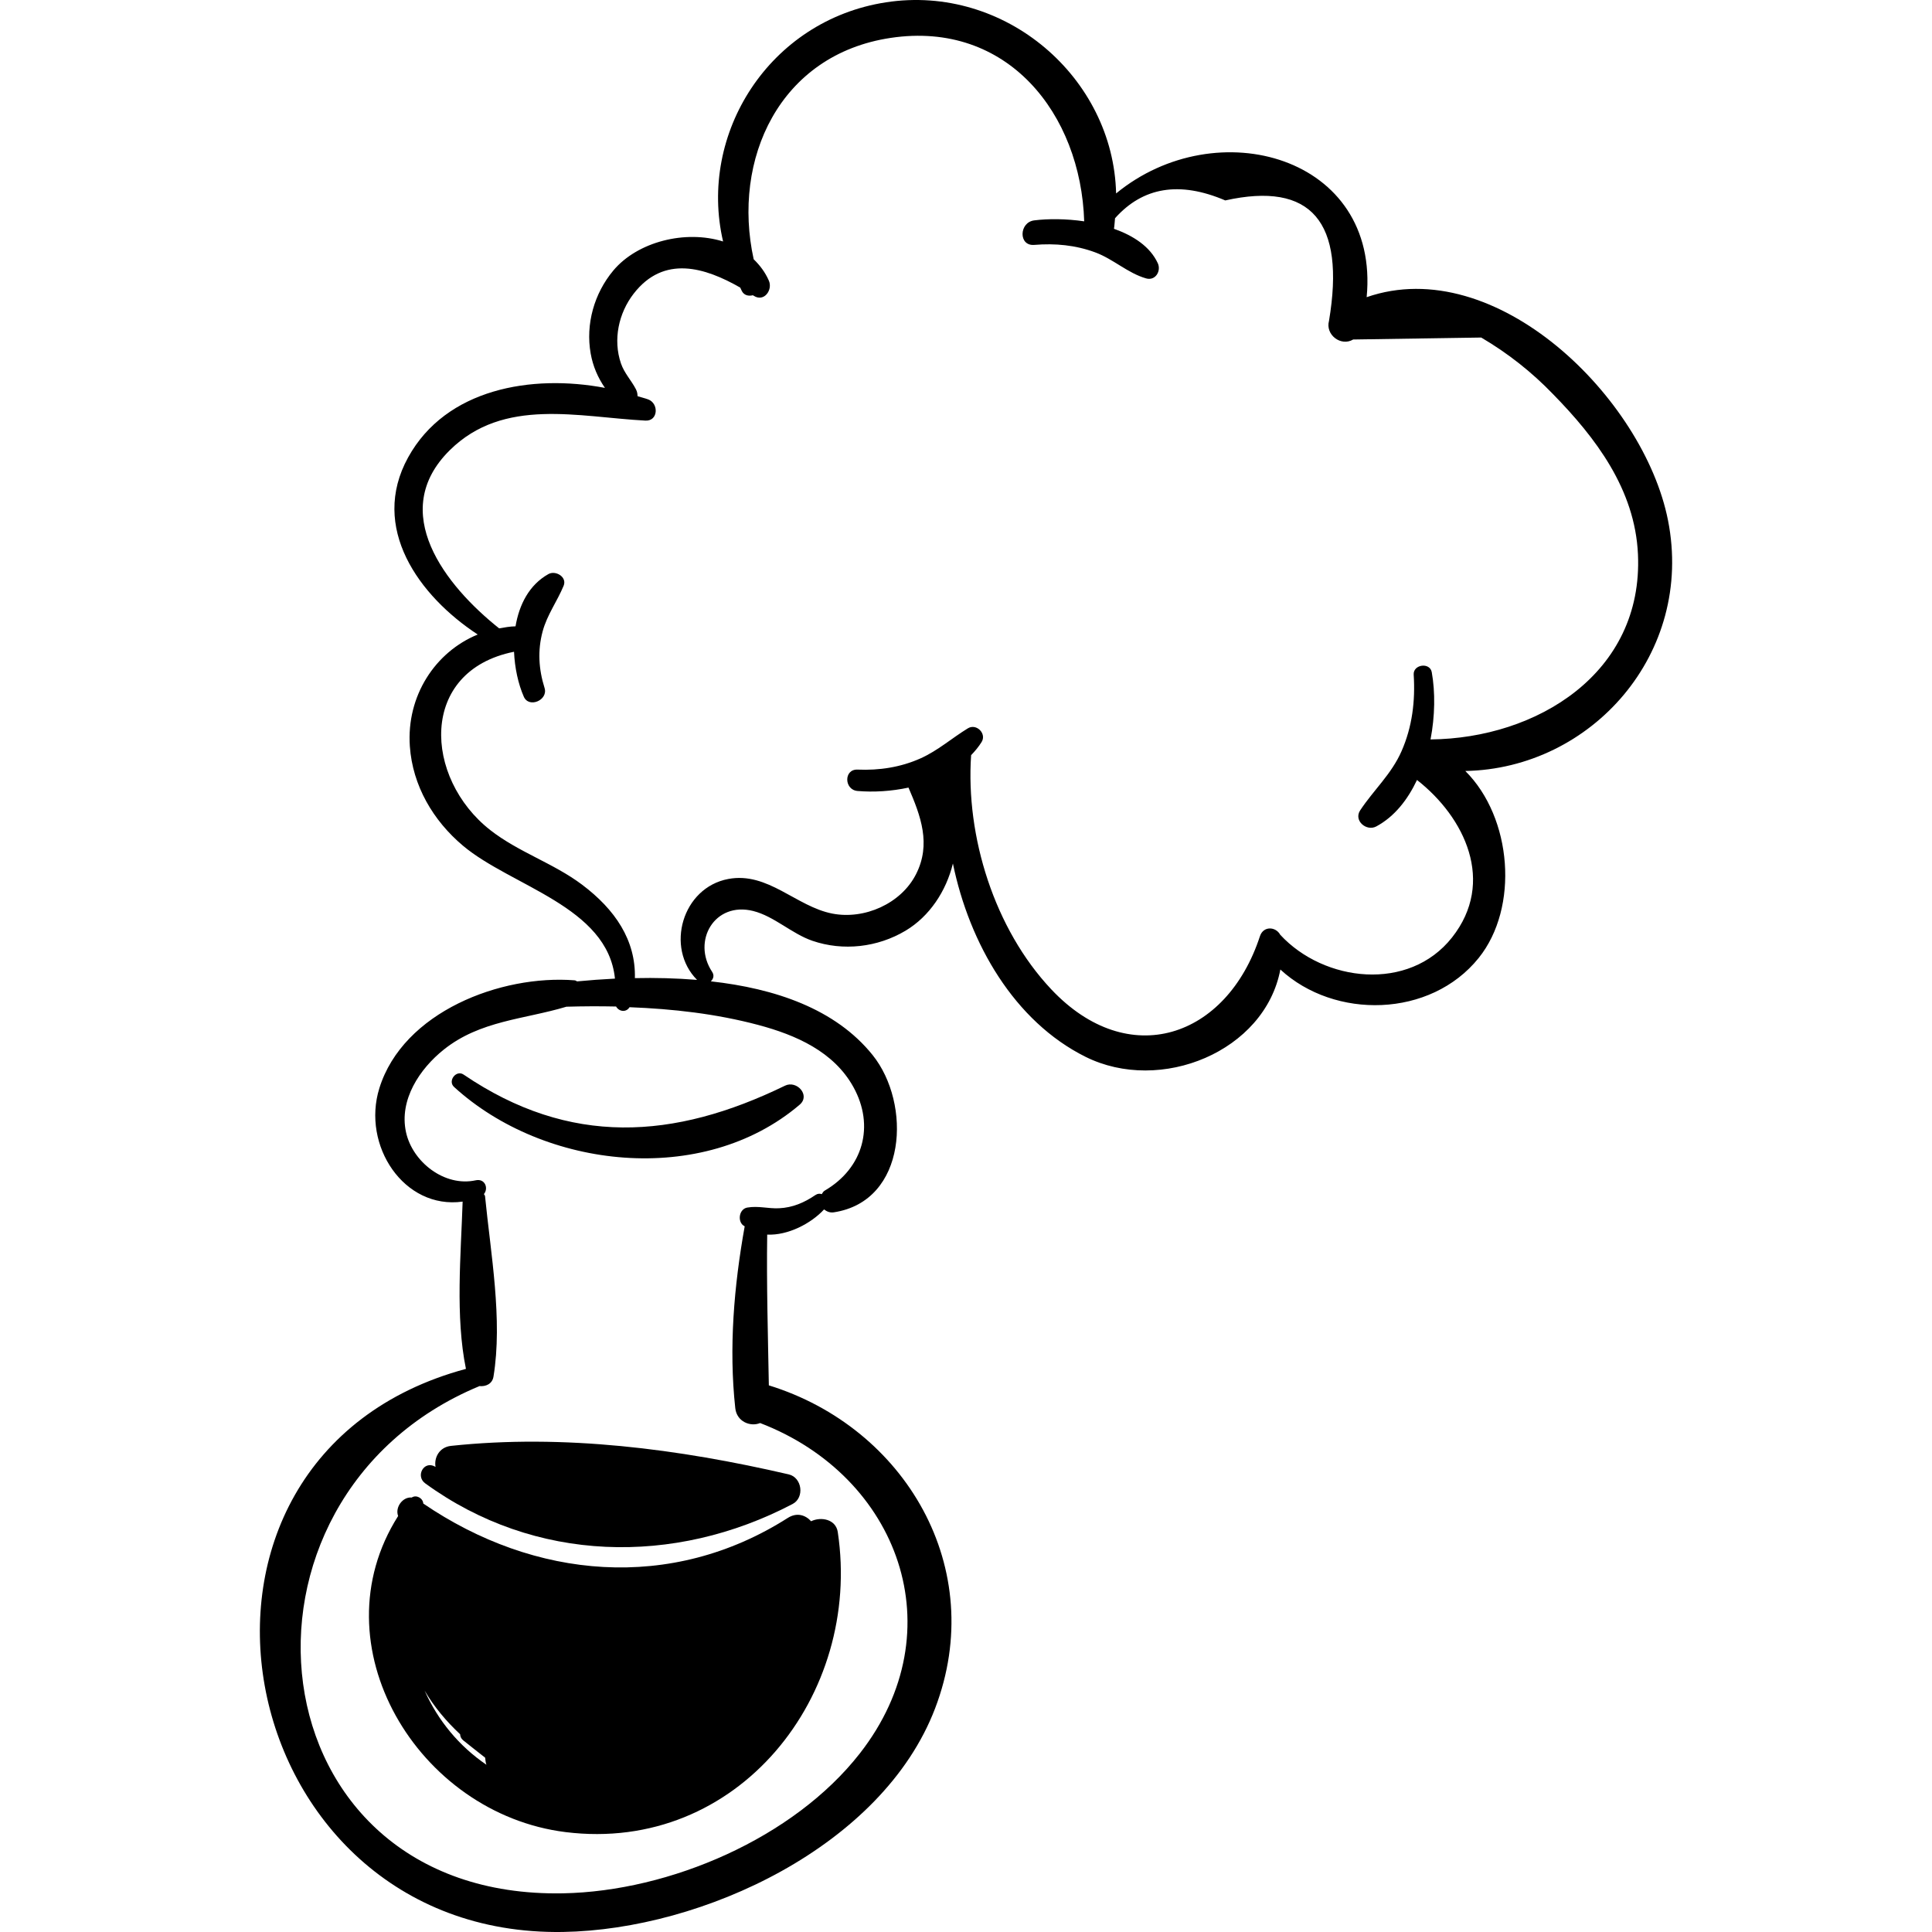 <?xml version="1.0" encoding="iso-8859-1"?>
<!-- Generator: Adobe Illustrator 18.0.0, SVG Export Plug-In . SVG Version: 6.00 Build 0)  -->
<!DOCTYPE svg PUBLIC "-//W3C//DTD SVG 1.1//EN" "http://www.w3.org/Graphics/SVG/1.1/DTD/svg11.dtd">
<svg version="1.1" id="Capa_1" xmlns="http://www.w3.org/2000/svg" xmlns:xlink="http://www.w3.org/1999/xlink" x="0px" y="0px"
	 viewBox="0 0 259.854 259.854" style="enable-background:new 0 0 259.854 259.854;" xml:space="preserve">
<g>
	<path d="M224.349,69.995c-3.254-16.479-23.157-36.048-40.533-30.025c1.811-18.95-20.171-25.072-33.7-13.952
		C149.754,10.48,135.232-2.17,119.154,0.313c-15.692,2.423-25.28,17.673-21.899,32.166c-5.056-1.586-11.499,0.008-14.766,3.91
		c-2.564,3.065-3.744,7.203-3.044,11.156c0.302,1.703,0.95,3.22,1.92,4.626c-9.857-1.864-21.376,0.096-26.471,9.348
		c-5.204,9.446,1.441,18.631,9.36,23.824c-5.705,2.334-9.603,8.243-9.13,15.033c0.37,5.299,3.132,9.992,7.129,13.359
		c6.514,5.488,19.48,8.18,20.458,17.889c-1.741,0.088-3.447,0.215-5.085,0.372c-0.12-0.035-0.189-0.13-0.327-0.141
		c-9.917-0.785-23.08,4.229-26.277,14.513c-2.393,7.7,3.318,16.341,11.202,15.249c-0.232,7.182-0.998,15.439,0.444,22.498
		c-44.297,11.939-32.221,76.46,13.05,75.735c18.791-0.301,42.967-11.53,50.051-30.068c7.207-18.861-4.049-37.795-22.36-43.451
		c-0.121-6.763-0.318-13.506-0.221-20.277c2.779,0.136,5.904-1.49,7.648-3.386c0.358,0.278,0.788,0.469,1.309,0.39
		c9.886-1.504,10.46-14.636,5.218-21.156c-5.014-6.237-13.164-8.956-21.756-9.912c0.33-0.319,0.501-0.782,0.171-1.281
		c-2.738-4.141,0.327-9.491,5.53-8.179c2.818,0.71,5.187,3.056,7.959,4.007c4.14,1.42,8.773,0.884,12.53-1.359
		c3.237-1.932,5.47-5.342,6.368-9.034c2.227,10.795,8.266,21.224,17.825,25.992c10.098,5.037,24.128-0.706,26.217-11.736
		c7.3,6.741,20.19,6.512,26.674-1.55c5.46-6.79,4.512-18.871-1.797-25.152C214.05,103.382,227.884,87.9,224.349,69.995z
		 M101.962,137.85c5.104,1.359,10.193,3.594,12.829,8.371c2.873,5.206,1.333,10.887-3.876,13.923
		c-0.217,0.126-0.265,0.309-0.391,0.469c-0.258-0.09-0.547-0.088-0.857,0.123c-1.488,1.015-3.059,1.692-4.886,1.775
		c-1.492,0.068-2.76-0.349-4.265-0.095c-1.049,0.177-1.34,1.673-0.62,2.347c0.082,0.076,0.181,0.111,0.265,0.18
		c-1.439,8.013-2.149,16.353-1.267,24.451c0.201,1.844,2.058,2.541,3.342,2.004c18.628,7.157,26.343,27.884,13.408,44.441
		c-8.9,11.393-25.559,18.545-39.929,18.813c-42.033,0.782-47.403-53.17-11.263-68.206c0.009-0.004,0.01-0.014,0.019-0.018
		c0.856,0.089,1.739-0.283,1.9-1.263c1.261-7.646-0.378-16.599-1.133-24.276c-0.013-0.127-0.112-0.179-0.146-0.29
		c0.639-0.784,0.137-2.122-1.113-1.848c-4.18,0.916-8.507-2.463-9.375-6.489c-0.939-4.353,1.857-8.512,5.074-11.083
		c4.911-3.928,10.832-4.068,16.502-5.776c2.221-0.064,4.451-0.075,6.682-0.026c0.398,0.696,1.353,0.832,1.811,0.092
		C90.517,135.694,96.343,136.355,101.962,137.85z M192.407,99.454c0.604-3.146,0.644-6.366,0.165-9.043
		c-0.245-1.366-2.518-1.06-2.43,0.329c0.225,3.55-0.193,7.005-1.63,10.284c-1.358,3.1-3.743,5.21-5.566,7.965
		c-0.915,1.383,0.846,2.875,2.166,2.165c2.462-1.324,4.223-3.602,5.475-6.247c6.434,5.028,10.603,13.721,4.713,21.182
		c-5.807,7.357-17.228,6.005-23.109-0.365c-0.593-1.097-2.263-1.227-2.732,0.206c-4.465,13.658-17.664,18.18-28.065,7.133
		c-7.643-8.119-11.522-20.543-10.778-31.494c0.522-0.54,1.005-1.118,1.409-1.764c0.713-1.144-0.704-2.543-1.845-1.845
		c-2.156,1.318-4.046,3.005-6.372,4.044c-2.688,1.2-5.544,1.631-8.468,1.508c-1.868-0.078-1.82,2.722,0,2.875
		c2.149,0.182,4.533,0.046,6.854-0.455c1.642,3.809,3.073,7.595,1.012,11.651c-2.017,3.968-6.941,6.136-11.259,5.295
		c-4.86-0.946-8.667-5.649-13.981-4.657c-6.211,1.159-8.512,9.251-4.21,13.575c-2.791-0.228-5.608-0.3-8.363-0.236
		c0.127-5.078-2.63-9.216-7.126-12.588c-3.835-2.876-8.52-4.353-12.309-7.313c-8.953-6.994-9.697-21.413,3.18-23.997
		c0.096,2.176,0.559,4.313,1.315,6.045c0.694,1.589,3.305,0.457,2.791-1.177c-0.793-2.524-0.949-5.03-0.261-7.6
		c0.598-2.228,1.953-4.038,2.826-6.143c0.493-1.187-1.085-2.112-2.046-1.573c-2.59,1.451-3.93,4.109-4.424,7.028
		c-0.758,0.012-1.48,0.147-2.204,0.274C59.92,78.778,52.076,68.85,60.51,60.539c7.251-7.145,17.321-4.436,26.296-3.968
		c1.736,0.091,1.823-2.304,0.385-2.846c-0.456-0.172-0.965-0.283-1.437-0.437c-0.02-0.267-0.022-0.543-0.218-0.925
		c-0.623-1.21-1.565-2.16-2.019-3.489c-1.085-3.175-0.319-6.75,1.708-9.371c4.075-5.269,9.624-3.519,14.339-0.821
		c0.084,0.16,0.139,0.325,0.226,0.485c0.319,0.583,0.927,0.681,1.471,0.543c0.042,0.026,0.087,0.051,0.128,0.077
		c1.38,0.882,2.563-0.792,2.028-2.028c-0.502-1.159-1.225-2.087-2.048-2.892c-2.949-13.427,3.45-27.531,18.432-29.771
		c15.732-2.353,25.576,10.25,26.023,24.673c-2.43-0.359-4.847-0.362-6.715-0.129c-2.054,0.257-2.149,3.477,0,3.299
		c2.806-0.233,5.548,0.024,8.204,1.007c2.433,0.9,4.365,2.789,6.834,3.498c1.257,0.361,2.061-0.996,1.574-2.046
		c-1.043-2.249-3.29-3.703-5.892-4.625c0.078-0.477,0.091-0.945,0.142-1.419c3.742-4.198,8.674-5.025,14.826-2.397
		c11.548-2.568,16.198,2.832,13.953,16.201c-0.511,1.856,1.588,3.491,3.256,2.504l17.219-0.263c3.581,2.107,6.796,4.641,9.647,7.602
		c5.743,5.863,11.043,12.824,11.434,21.56C221.023,90.55,206.7,99.32,192.407,99.454z"/>
	<path d="M105.587,146.022c-14.946,7.275-28.953,8.21-43.235-1.492c-0.993-0.674-2.167,0.854-1.283,1.663
		c12.115,11.073,33.482,13.483,46.49,2.385C109.043,147.311,107.154,145.259,105.587,146.022z"/>
	<path d="M112.68,206.059c-0.259-1.72-2.239-2.1-3.588-1.452c-0.747-0.829-1.906-1.227-3.135-0.445
		c-15.664,9.976-34.067,8.264-49.026-1.936c-0.045-0.725-0.939-1.222-1.555-0.807c-1.207-0.123-2.27,1.314-1.827,2.484
		c-11.015,17.356,2.632,40.043,22.523,42.515C99.261,249.3,115.983,228,112.68,206.059z M57.109,227.385
		c1.306,2.237,2.951,4.158,4.776,5.874c0.016,0.293,0.128,0.579,0.403,0.805c0.951,0.783,1.972,1.548,2.964,2.346
		c0.041,0.326,0.062,0.661,0.172,0.951C61.737,234.843,58.913,231.42,57.109,227.385z"/>
	<path d="M106.084,198.305c-14.778-3.427-30.257-5.449-45.419-3.835c-1.602,0.171-2.302,1.617-2.086,2.823
		c-0.024-0.014-0.05-0.023-0.074-0.037c-1.493-0.841-2.648,1.282-1.316,2.252c14.71,10.716,33.506,11.125,49.416,2.778
		C108.242,201.427,107.882,198.722,106.084,198.305z"/>
</g>
<g>
</g>
<g>
</g>
<g>
</g>
<g>
</g>
<g>
</g>
<g>
</g>
<g>
</g>
<g>
</g>
<g>
</g>
<g>
</g>
<g>
</g>
<g>
</g>
<g>
</g>
<g>
</g>
<g>
</g>
</svg>
